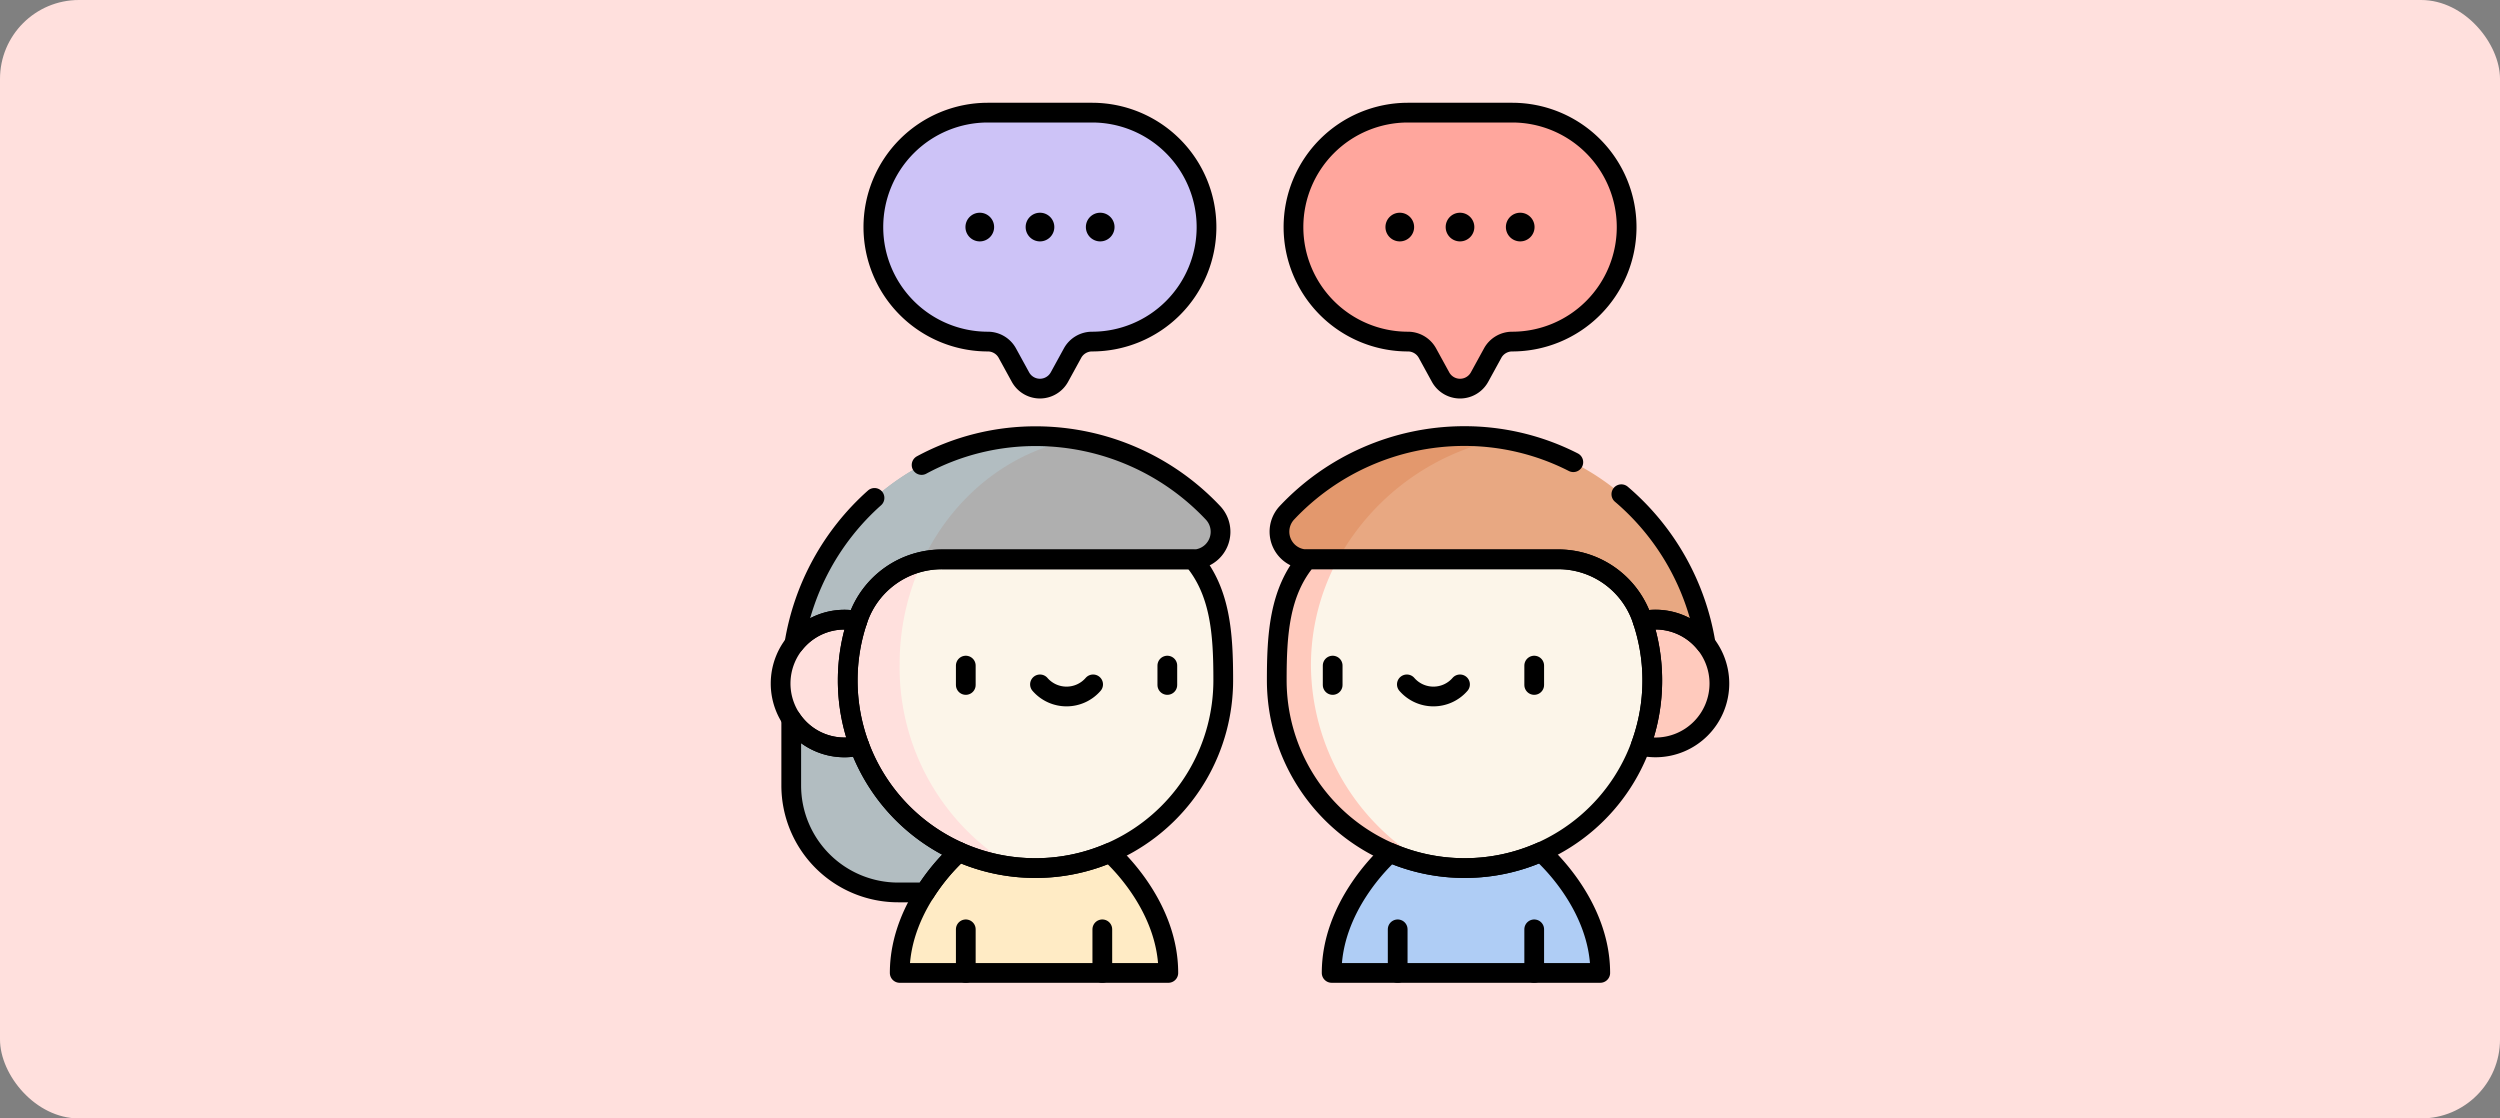 <svg xmlns="http://www.w3.org/2000/svg" xmlns:xlink="http://www.w3.org/1999/xlink" width="190" height="85" viewBox="0 0 190 85">
  <rect x="0" y="0" width="190" height="85" fill="#808080" stroke="none"/>
  <defs>
    <clipPath id="clip-path">
      <path id="path2595" d="M0-682.665H73.5v73.5H0Z" transform="translate(0 682.665)"/>
    </clipPath>
  </defs>
  <g id="Grupo_1064105" data-name="Grupo 1064105" transform="translate(-705 -517)">
    <g id="Grupo_1064104" data-name="Grupo 1064104" transform="translate(-104 -166)">
      <rect id="Rectángulo_373517" data-name="Rectángulo 373517" width="190" height="85" rx="6" transform="translate(809 683)" fill="#ffe0dd"/>
    </g>
    <g id="g2589" transform="translate(763.25 1204.165)">
      <g id="g2591" transform="translate(0 -682.665)">
        <g id="g2593" clip-path="url(#clip-path)">
          <g id="g2599" transform="translate(8.128 4.06)">
            <path id="path2601" d="M-137.785,0h-7.927a8.7,8.7,0,0,0-8.7,8.7h0a8.7,8.7,0,0,0,8.7,8.7,1.689,1.689,0,0,1,1.48.875l1,1.825a1.689,1.689,0,0,0,2.96,0l1-1.825a1.689,1.689,0,0,1,1.48-.875,8.7,8.7,0,0,0,8.7-8.7h0a8.7,8.7,0,0,0-8.7-8.7" transform="translate(154.41)" fill="#cdc3f7"/>
          </g>
          <g id="g2603" transform="translate(40.05 4.06)">
            <path id="path2605" d="M-72.084,0h7.927a8.7,8.7,0,0,1,8.7,8.7h0a8.7,8.7,0,0,1-8.7,8.7,1.689,1.689,0,0,0-1.48.875l-1,1.825a1.689,1.689,0,0,1-2.96,0l-1-1.825a1.689,1.689,0,0,0-1.48-.875,8.7,8.7,0,0,1-8.7-8.7h0a8.7,8.7,0,0,1,8.7-8.7" transform="translate(80.781)" fill="#ffa69d"/>
          </g>
          <g id="g2607" transform="translate(42.956 60.247)">
            <path id="path2609" d="M0-76.2c0-5.355,4.51-9.194,4.51-9.194H15.9s4.51,3.839,4.51,9.194Z" transform="translate(0 85.389)" fill="#afcdf5"/>
          </g>
          <g id="g2611" transform="translate(38.976 28.641)">
            <path id="path2613" d="M-17.441-77.632a2.1,2.1,0,0,1-1.534-3.526A18.512,18.512,0,0,1-5.652-87,18.745,18.745,0,0,1,13.094-68.242Z" transform="translate(19.546 86.999)" fill="#e8a882"/>
          </g>
          <g id="g2615" transform="translate(1.884 28.641)">
            <path id="path2617" d="M-265.787-48.41a18.512,18.512,0,0,0-13.324-5.84,18.745,18.745,0,0,0-18.745,18.755v7.8a8.127,8.127,0,0,0,8.127,8.127h4.63v-3.078l17.778-22.239a2.1,2.1,0,0,0,1.534-3.526" transform="translate(297.857 54.251)" fill="#afafaf"/>
          </g>
          <g id="g2619" transform="translate(1.884 28.641)">
            <path id="path2621" d="M-68.276-143.732c0-8.581,5.772-15.7,13.351-17.1a18.6,18.6,0,0,0-2.844-.246,18.746,18.746,0,0,0-18.745,18.755v7.8a8.127,8.127,0,0,0,8.127,8.127h4.63v-3.078l.968-1.211a17.915,17.915,0,0,1-5.487-13.053" transform="translate(76.514 161.074)" fill="#b2bdc1"/>
          </g>
          <g id="g2623" transform="translate(10.131 60.247)">
            <path id="path2625" d="M-169.18-76.2c0-5.355-4.51-9.194-4.51-9.194h-11.393s-4.51,3.839-4.51,9.194Z" transform="translate(189.593 85.389)" fill="#ffebc5"/>
          </g>
          <g id="g2627" transform="translate(6.177 38.007)">
            <path id="path2629" d="M-236.534-76.2a14.27,14.27,0,0,1-14.378,14.27,14.242,14.242,0,0,1-5.7-1.225A14.246,14.246,0,0,1-265.074-76.2a14.24,14.24,0,0,1,.8-4.714,6.733,6.733,0,0,1,6.366-4.48h19.079c2.095,2.483,2.3,5.692,2.3,9.194" transform="translate(265.074 85.396)" fill="#fcf5e9"/>
          </g>
          <g id="g2631" transform="translate(62.713 42.593)">
            <path id="path2633" d="M0-40.237a4.855,4.855,0,0,0,4.855,4.855A4.855,4.855,0,0,0,9.71-40.237a4.855,4.855,0,0,0-4.855-4.855A4.855,4.855,0,0,0,0-40.237" transform="translate(0 45.092)" fill="#ffcabd"/>
          </g>
          <g id="g2635" transform="translate(38.977 28.641)">
            <path id="path2637" d="M-139.7-1.772a18.233,18.233,0,0,0-2.962-.213,18.512,18.512,0,0,0-13.324,5.84,2.1,2.1,0,0,0,1.534,3.526l2.03.624A18.428,18.428,0,0,1-139.7-1.772" transform="translate(156.558 1.986)" fill="#e3986d"/>
          </g>
          <g id="g2639" transform="translate(38.784 38.007)">
            <path id="path2641" d="M0-76.2a14.27,14.27,0,0,0,14.378,14.27,14.242,14.242,0,0,0,5.7-1.225A14.247,14.247,0,0,0,28.54-76.2a14.239,14.239,0,0,0-.8-4.714,6.733,6.733,0,0,0-6.366-4.48H2.3C.2-82.912,0-79.7,0-76.2" transform="translate(0 85.396)" fill="#fcf5e9"/>
          </g>
          <g id="g2643" transform="translate(1.077 38.176)">
            <path id="path2645" d="M-74.97-64.7a18.4,18.4,0,0,1,1.716-7.807A6.71,6.71,0,0,0-78.118-68.2c-.025.072-.047.146-.071.218a3.964,3.964,0,0,0-.971-.113,4.855,4.855,0,0,0-4.855,4.855,4.855,4.855,0,0,0,4.855,4.855,3.836,3.836,0,0,0,1.123-.154,14.262,14.262,0,0,0,7.586,8.1,14.186,14.186,0,0,0,4.139,1.129A17.551,17.551,0,0,1-74.97-64.7" transform="translate(84.016 72.512)" fill="#ffe0dd"/>
          </g>
          <g id="g2647" transform="translate(38.784 38.007)">
            <path id="path2649" d="M-21.524-66.972a16.919,16.919,0,0,1,2.05-8.081h-2.35c-2.095,2.484-2.3,5.692-2.3,9.194A14.274,14.274,0,0,0-12.562-51.846a17.5,17.5,0,0,1-8.962-15.126" transform="translate(24.121 75.053)" fill="#ffcabd"/>
          </g>
          <g id="g2651" transform="translate(8.128 4.227)">
            <path id="path2653" d="M-37.716-55.429a10.519,10.519,0,0,1,2.447-6.688,8.7,8.7,0,0,0-7,8.53,8.7,8.7,0,0,0,8.7,8.7,1.688,1.688,0,0,1,1.48.875l1,1.825a1.689,1.689,0,0,0,2.96,0l.767-1.394c-5.627-1.758-10.357-6.738-10.357-11.846" transform="translate(42.267 62.117)" fill="#cdc3f7"/>
          </g>
          <g id="g2655" transform="translate(15.15 46.085)">
            <path id="path2657" d="M0,0V1.472" fill="none" stroke="#000" stroke-linecap="round" stroke-linejoin="round" stroke-miterlimit="10" stroke-width="1.5"/>
          </g>
          <g id="g2659" transform="translate(30.467 46.085)">
            <path id="path2661" d="M0,0V1.472" fill="none" stroke="#000" stroke-linecap="round" stroke-linejoin="round" stroke-miterlimit="10" stroke-width="1.5"/>
          </g>
          <g id="g2663" transform="translate(20.789 47.513)">
            <path id="path2665" d="M0,0A2.671,2.671,0,0,0,2.019.92,2.671,2.671,0,0,0,4.038,0" fill="none" stroke="#000" stroke-linecap="round" stroke-linejoin="round" stroke-miterlimit="10" stroke-width="1.5"/>
          </g>
          <g id="g2667" transform="translate(15.15 66.129)">
            <path id="path2669" d="M0-27.448V-30.76" transform="translate(0 30.76)" fill="none" stroke="#000" stroke-linecap="round" stroke-linejoin="round" stroke-miterlimit="10" stroke-width="1.5"/>
          </g>
          <g id="g2671" transform="translate(25.526 66.129)">
            <path id="path2673" d="M0-27.448V-30.76" transform="translate(0 30.76)" fill="none" stroke="#000" stroke-linecap="round" stroke-linejoin="round" stroke-miterlimit="10" stroke-width="1.5"/>
          </g>
          <g id="g2675" transform="translate(58.35 46.085)">
            <path id="path2677" d="M0,0V1.472" fill="none" stroke="#000" stroke-linecap="round" stroke-linejoin="round" stroke-miterlimit="10" stroke-width="1.5"/>
          </g>
          <g id="g2679" transform="translate(43.033 46.085)">
            <path id="path2681" d="M0,0V1.472" fill="none" stroke="#000" stroke-linecap="round" stroke-linejoin="round" stroke-miterlimit="10" stroke-width="1.5"/>
          </g>
          <g id="g2683" transform="translate(48.672 47.513)">
            <path id="path2685" d="M-33.47,0a2.671,2.671,0,0,1-2.019.92A2.671,2.671,0,0,1-37.508,0" transform="translate(37.508)" fill="none" stroke="#000" stroke-linecap="round" stroke-linejoin="round" stroke-miterlimit="10" stroke-width="1.5"/>
          </g>
          <g id="g2687" transform="translate(58.35 66.129)">
            <path id="path2689" d="M0-27.448V-30.76" transform="translate(0 30.76)" fill="none" stroke="#000" stroke-linecap="round" stroke-linejoin="round" stroke-miterlimit="10" stroke-width="1.5"/>
          </g>
          <g id="g2691" transform="translate(47.974 66.129)">
            <path id="path2693" d="M0-27.448V-30.76" transform="translate(0 30.76)" fill="none" stroke="#000" stroke-linecap="round" stroke-linejoin="round" stroke-miterlimit="10" stroke-width="1.5"/>
          </g>
          <g id="g2695" transform="translate(19.701 11.668)">
            <path id="path2697" d="M-18.044-9.022a1.089,1.089,0,0,1-1.089,1.089,1.089,1.089,0,0,1-1.089-1.089,1.089,1.089,0,0,1,1.089-1.089,1.089,1.089,0,0,1,1.089,1.089" transform="translate(20.221 10.111)"/>
          </g>
          <g id="g2699" transform="translate(15.125 11.668)">
            <path id="path2701" d="M-18.045-9.022a1.089,1.089,0,0,1-1.089,1.089,1.089,1.089,0,0,1-1.089-1.089,1.089,1.089,0,0,1,1.089-1.089,1.089,1.089,0,0,1,1.089,1.089" transform="translate(20.223 10.111)"/>
          </g>
          <g id="g2703" transform="translate(24.277 11.668)">
            <path id="path2705" d="M0-9.022A1.089,1.089,0,0,0,1.089-7.933,1.089,1.089,0,0,0,2.177-9.022a1.089,1.089,0,0,0-1.089-1.089A1.089,1.089,0,0,0,0-9.022" transform="translate(0 10.111)"/>
          </g>
          <g id="g2707" transform="translate(8.128 4.06)">
            <path id="path2709" d="M-137.785,0h-7.927a8.7,8.7,0,0,0-8.7,8.7h0a8.7,8.7,0,0,0,8.7,8.7,1.689,1.689,0,0,1,1.48.875l1,1.825a1.689,1.689,0,0,0,2.959,0l1-1.825a1.689,1.689,0,0,1,1.48-.875,8.7,8.7,0,0,0,8.7-8.7h0A8.7,8.7,0,0,0-137.785,0Z" transform="translate(154.41)" fill="none" stroke="#000" stroke-linecap="round" stroke-linejoin="round" stroke-miterlimit="10" stroke-width="1.5"/>
          </g>
          <g id="g2711" transform="translate(51.622 11.668)">
            <path id="path2713" d="M0-9.022A1.089,1.089,0,0,0,1.089-7.933,1.089,1.089,0,0,0,2.177-9.022a1.089,1.089,0,0,0-1.089-1.089A1.089,1.089,0,0,0,0-9.022" transform="translate(0 10.111)"/>
          </g>
          <g id="g2715" transform="translate(56.198 11.668)">
            <path id="path2717" d="M0-9.022A1.089,1.089,0,0,0,1.089-7.933,1.089,1.089,0,0,0,2.177-9.022a1.089,1.089,0,0,0-1.089-1.089A1.089,1.089,0,0,0,0-9.022" transform="translate(0 10.111)"/>
          </g>
          <g id="g2719" transform="translate(47.046 11.668)">
            <path id="path2721" d="M-18.044-9.022a1.089,1.089,0,0,1-1.089,1.089,1.089,1.089,0,0,1-1.089-1.089,1.089,1.089,0,0,1,1.089-1.089,1.089,1.089,0,0,1,1.089,1.089" transform="translate(20.221 10.111)"/>
          </g>
          <g id="g2723" transform="translate(40.05 4.06)">
            <path id="path2725" d="M-72.084,0h7.927a8.7,8.7,0,0,1,8.7,8.7h0a8.7,8.7,0,0,1-8.7,8.7h0a1.689,1.689,0,0,0-1.48.875l-1,1.825a1.689,1.689,0,0,1-2.96,0l-1-1.825a1.689,1.689,0,0,0-1.48-.875,8.7,8.7,0,0,1-8.7-8.7h0A8.7,8.7,0,0,1-72.084,0Z" transform="translate(80.781)" fill="none" stroke="#000" stroke-linecap="round" stroke-linejoin="round" stroke-miterlimit="10" stroke-width="1.5"/>
          </g>
          <g id="g2727" transform="translate(2.119 28.641)">
            <path id="path2729" d="M-50.494-38.956a18.894,18.894,0,0,0-6.092,11.1A4.845,4.845,0,0,1-52.774-29.7a4.88,4.88,0,0,1,.976.1c.023-.068.043-.136.066-.2a6.733,6.733,0,0,1,6.366-4.48h19.079a2.1,2.1,0,0,0,1.534-3.526,18.511,18.511,0,0,0-13.323-5.84,18.2,18.2,0,0,0-8.839,2.188" transform="translate(56.587 43.656)" fill="none" stroke="#000" stroke-linecap="round" stroke-linejoin="round" stroke-miterlimit="10" stroke-width="1.5"/>
          </g>
          <g id="g2731" transform="translate(1.077 42.592)">
            <path id="path2733" d="M-42.269-38.2a14.245,14.245,0,0,1,.731-4.511,4.881,4.881,0,0,0-.976-.1,4.855,4.855,0,0,0-4.855,4.855A4.855,4.855,0,0,0-42.514-33.1a4.861,4.861,0,0,0,1.131-.134A14.291,14.291,0,0,1-42.269-38.2Z" transform="translate(47.369 42.811)" fill="none" stroke="#000" stroke-linecap="round" stroke-linejoin="round" stroke-miterlimit="10" stroke-width="1.5"/>
          </g>
          <g id="g2735" transform="translate(1.884 50.128)">
            <path id="path2737" d="M-105.728-83.863h0a14.263,14.263,0,0,1-7.579-8.078,4.861,4.861,0,0,1-1.131.134,4.85,4.85,0,0,1-4.047-2.174v5.07a8.127,8.127,0,0,0,8.127,8.127h2.051A14.973,14.973,0,0,1-105.728-83.863Z" transform="translate(118.485 93.981)" fill="none" stroke="#000" stroke-linecap="round" stroke-linejoin="round" stroke-miterlimit="10" stroke-width="1.5"/>
          </g>
          <g id="g2739" transform="translate(10.132 60.247)">
            <path id="path2741" d="M-132.363-.495A14.226,14.226,0,0,1-138.126.671a14.242,14.242,0,0,1-5.7-1.225s-4.51,3.839-4.51,9.194h20.413C-127.92,3.665-131.809,0-132.363-.495Z" transform="translate(148.333 0.555)" fill="none" stroke="#000" stroke-linecap="round" stroke-linejoin="round" stroke-miterlimit="10" stroke-width="1.5"/>
          </g>
          <g id="g2743" transform="translate(6.177 38.007)">
            <path id="path2745" d="M-236.534-76.2a14.27,14.27,0,0,1-14.378,14.27,14.241,14.241,0,0,1-5.7-1.225A14.246,14.246,0,0,1-265.074-76.2a14.24,14.24,0,0,1,.8-4.714,6.733,6.733,0,0,1,6.366-4.48h19.079C-236.737-82.912-236.534-79.7-236.534-76.2Z" transform="translate(265.074 85.396)" fill="none" stroke="#000" stroke-linecap="round" stroke-linejoin="round" stroke-miterlimit="10" stroke-width="1.5"/>
          </g>
          <g id="g2747" transform="translate(38.977 28.641)">
            <path id="path2749" d="M-185.193-16.458a18.184,18.184,0,0,0-8.451-1.985,18.512,18.512,0,0,0-13.324,5.84,2.1,2.1,0,0,0,1.534,3.526h19.079a6.733,6.733,0,0,1,6.366,4.48c.024.067.044.136.066.2a4.882,4.882,0,0,1,.976-.1,4.845,4.845,0,0,1,3.813,1.851,18.9,18.9,0,0,0-6.408-11.378" transform="translate(207.538 18.444)" fill="none" stroke="#000" stroke-linecap="round" stroke-linejoin="round" stroke-miterlimit="10" stroke-width="1.5"/>
          </g>
          <g id="g2751" transform="translate(66.437 42.592)">
            <path id="path2753" d="M-9.373,0a4.882,4.882,0,0,0-.976.1,14.241,14.241,0,0,1,.731,4.511A14.294,14.294,0,0,1-10.5,9.576a4.86,4.86,0,0,0,1.131.134A4.855,4.855,0,0,0-4.518,4.855,4.855,4.855,0,0,0-9.373,0Z" transform="translate(10.504)" fill="none" stroke="#000" stroke-linecap="round" stroke-linejoin="round" stroke-miterlimit="10" stroke-width="1.5"/>
          </g>
          <g id="g2755" transform="translate(42.956 60.247)">
            <path id="path2757" d="M-131.8,0a14.241,14.241,0,0,1-5.7,1.225A14.226,14.226,0,0,1-143.264.06c-.554.5-4.442,4.16-4.442,9.134h20.413C-127.294,3.839-131.8,0-131.8,0Z" transform="translate(147.706)" fill="none" stroke="#000" stroke-linecap="round" stroke-linejoin="round" stroke-miterlimit="10" stroke-width="1.5"/>
          </g>
          <g id="g2759" transform="translate(38.784 38.007)">
            <path id="path2761" d="M0-76.2a14.27,14.27,0,0,0,14.378,14.27,14.242,14.242,0,0,0,5.7-1.225A14.247,14.247,0,0,0,28.54-76.2a14.239,14.239,0,0,0-.8-4.714,6.733,6.733,0,0,0-6.366-4.48H2.3C.2-82.912,0-79.7,0-76.2Z" transform="translate(0 85.396)" fill="none" stroke="#000" stroke-linecap="round" stroke-linejoin="round" stroke-miterlimit="10" stroke-width="1.5"/>
          </g>
        </g>
      </g>
    </g>
  </g>
</svg>
